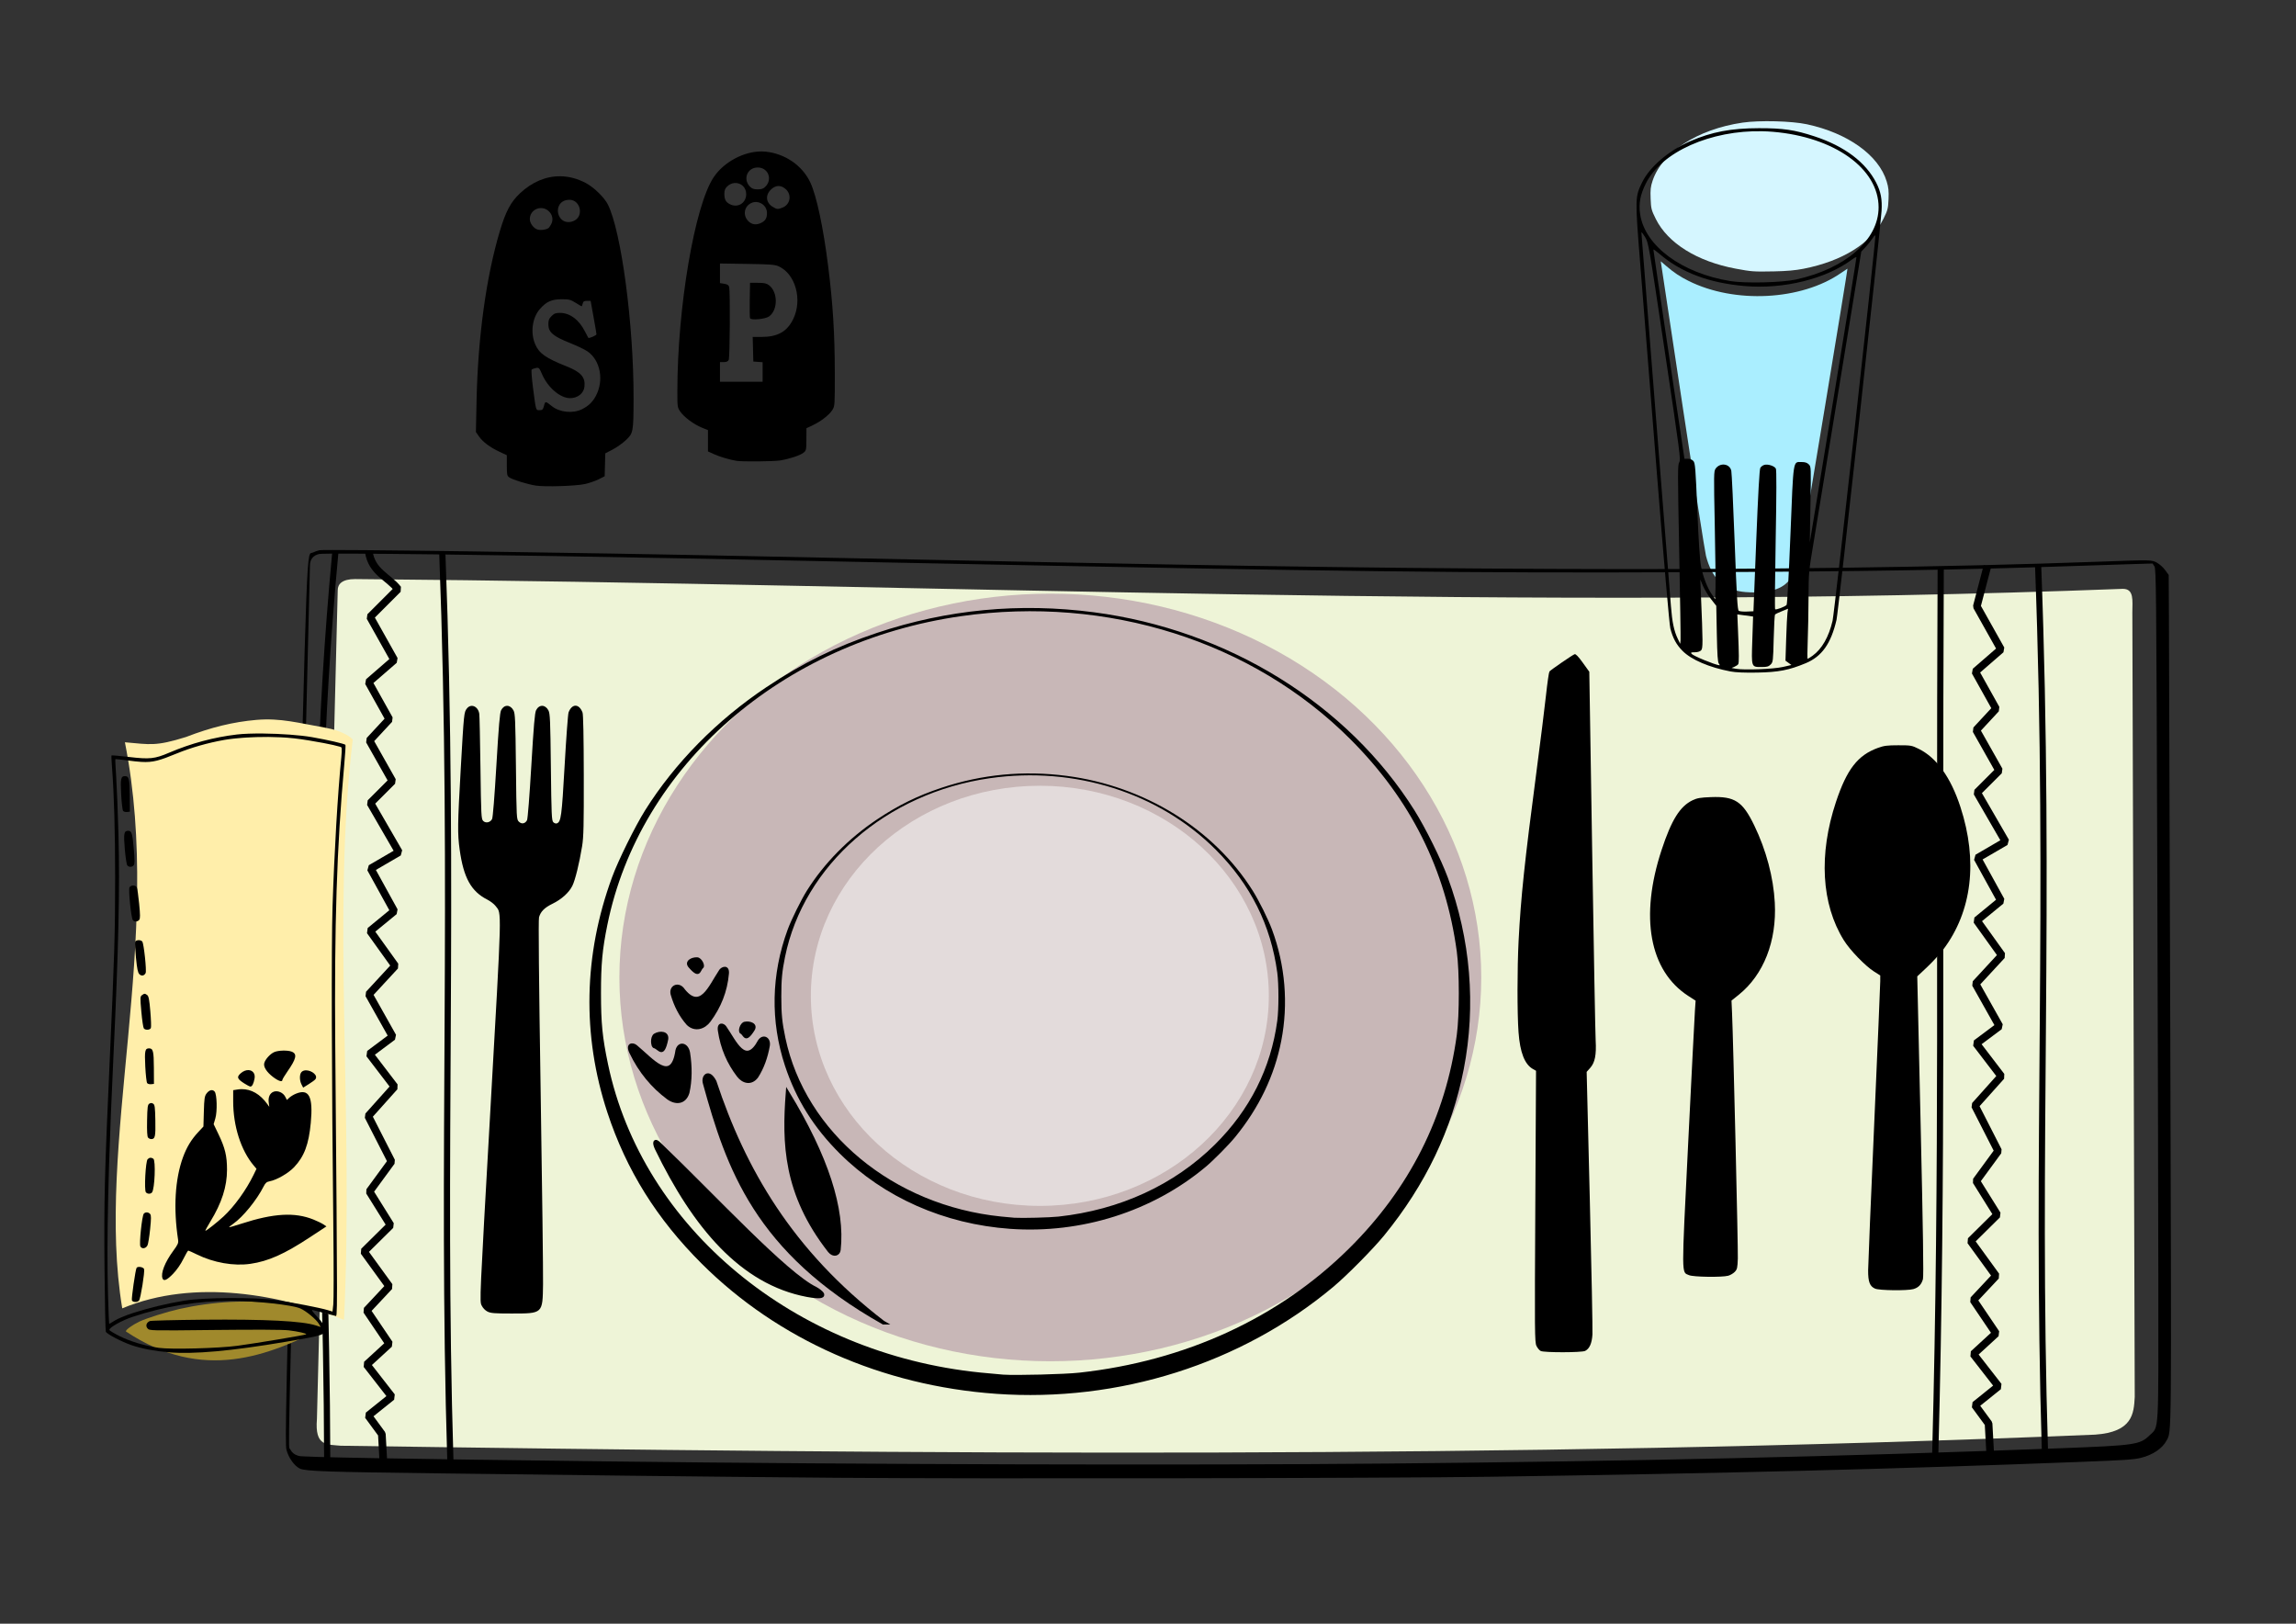 <?xml version='1.0' encoding='utf-8'?>
<svg xmlns="http://www.w3.org/2000/svg" width="297mm" height="210mm" viewBox="0 0 1052.362 744.094" id="svg4438" version="1.1"><rect x="0" y="0" width="1052.362" height="744.094" fill="#333333" stroke="none"/> <defs id="defs4440"/>  <g id="layer1" transform="translate(0,-308.268)"> <g transform="matrix(1.67,0,0,1.67,1216.163,-674.684)" id="g5852"> <path id="path5761" d="m -630.785,747.501 c -3.534,0 -4.765,1.353 -4.764,3.055 l -5.709,227.44 c -0.637,7.588 2.775,6.94 6.516,7.325 160.059,2.339 320.258,3.643 481.537,-3.044 10.26,-0.723 10.62,-5.746 10.861,-10.359 l -0.658,-215.263 c 0.016,-3.287 0.524,-6.493 -2.633,-6.474 -163.801,6.28 -323.551,-1.381 -485.15,-2.681 z" style="fill:#eef4d7;fill-rule:evenodd;stroke:none;stroke-width:1px;stroke-linecap:butt;stroke-linejoin:miter;stroke-opacity:1"/> <path style="fill:#d5f6ff" d="m -233.203,662.334 c 10.71,-2.108 18.59,-7.042 21.894,-13.709 1.163,-2.347 1.279,-2.793 1.391,-5.364 0.098,-2.247 -0.003,-3.218 -0.509,-4.884 -2.184,-7.191 -10.649,-13.257 -21.878,-15.679 -4.186,-0.903 -13.074,-1.132 -17.677,-0.455 -12.382,1.82 -22.075,8.089 -24.698,15.973 -0.54,1.622 -0.632,2.467 -0.534,4.898 0.11,2.748 0.202,3.108 1.415,5.556 3.297,6.654 11.362,11.672 21.934,13.646 4.382,0.819 4.916,0.857 10.5,0.748 3.478,-0.068 5.905,-0.284 8.162,-0.729 z" id="path5576"/> <path style="fill:#aaeeff" d="m -242.597,750.79 c 5.094,-1.075 7.079,-3.728 8.698,-11.624 0.622,-3.032 12.831,-76.84 12.711,-76.84 -0.038,0 -0.848,0.539 -1.799,1.198 -10.865,7.526 -29.19,8.47 -41.815,2.153 -2.391,-1.196 -3.933,-2.221 -6.016,-3.996 l -1.623,-1.383 0.172,1.083 c 0.095,0.595 2.768,18.31 5.94,39.366 3.172,21.056 6.012,39.231 6.309,40.388 1.445,5.617 4.24,8.644 8.919,9.658 2.248,0.487 6.191,0.486 8.504,-0.002 z" id="path5574"/> <ellipse style="color:#000000;clip-rule:nonzero;display:inline;overflow:visible;visibility:visible;opacity:1;isolation:auto;mix-blend-mode:normal;color-interpolation:sRGB;color-interpolation-filters:linearRGB;solid-color:#000000;solid-opacity:1;fill:#c8b7b7;fill-opacity:1;fill-rule:evenodd;stroke:none;stroke-width:0.982px;stroke-linecap:butt;stroke-linejoin:miter;stroke-miterlimit:4;stroke-dasharray:none;stroke-dashoffset:0;stroke-opacity:1;color-rendering:auto;image-rendering:auto;shape-rendering:auto;text-rendering:auto;enable-background:accumulate" id="ellipse5389" cx="-439.971" cy="856.823" rx="118.274" ry="105.32"/> <ellipse ry="57.645" rx="62.846" cy="861.86" cx="-442.849" id="ellipse5391" style="color:#000000;clip-rule:nonzero;display:inline;overflow:visible;visibility:visible;opacity:1;isolation:auto;mix-blend-mode:normal;color-interpolation:sRGB;color-interpolation-filters:linearRGB;solid-color:#000000;solid-opacity:1;fill:#e3dbdb;fill-opacity:1;fill-rule:evenodd;stroke:none;stroke-width:0.522px;stroke-linecap:butt;stroke-linejoin:miter;stroke-miterlimit:4;stroke-dasharray:none;stroke-dashoffset:0;stroke-opacity:1;color-rendering:auto;image-rendering:auto;shape-rendering:auto;text-rendering:auto;enable-background:accumulate"/> <path id="path4910" d="m -305.375,959.323 c -0.363,-0.175 -0.891,-0.807 -1.174,-1.403 -0.481,-1.014 -0.502,-3.512 -0.314,-38.286 l 0.2,-37.201 -0.855,-0.485 c -2.272,-1.287 -3.544,-4.545 -3.952,-10.121 -0.375,-5.122 -0.365,-17.549 0.019,-25.003 0.622,-12.061 1.63,-21.601 4.94,-46.742 1.054,-8.002 2.216,-17.317 2.582,-20.7 0.366,-3.382 0.791,-6.314 0.944,-6.516 0.318,-0.418 6.258,-4.503 6.916,-4.755 0.294,-0.113 1.018,0.644 2.23,2.327 l 1.795,2.494 0.786,49.05 c 0.432,26.977 0.864,50.436 0.959,52.129 0.224,3.968 -0.192,6.058 -1.496,7.525 l -0.974,1.095 0.862,34.95 c 0.474,19.223 0.8,35.933 0.724,37.134 -0.152,2.413 -0.807,3.883 -1.999,4.486 -0.932,0.472 -11.223,0.489 -12.193,0.021 z" style="fill:#000000"/> <path id="path4908" d="m -213.597,942.217 c -1.477,-0.642 -1.939,-1.861 -1.919,-5.062 0.01,-1.512 0.761,-19.624 1.671,-40.249 0.909,-20.625 1.653,-38.205 1.654,-39.066 l 6e-4,-1.566 -1.725,-1.096 c -2.425,-1.541 -6.584,-5.849 -8.278,-8.575 -6.164,-9.917 -6.937,-23.564 -2.149,-37.953 2.986,-8.974 5.981,-12.829 11.522,-14.829 1.672,-0.604 2.542,-0.715 5.587,-0.715 3.459,0 3.687,0.04 5.578,0.971 4.944,2.434 8.812,7.82 11.475,15.979 4.829,14.794 3.17,28.62 -4.684,39.05 -0.953,1.265 -2.956,3.452 -4.451,4.859 l -2.719,2.559 0.934,40.967 c 0.658,28.87 0.843,41.303 0.628,42.103 -0.398,1.478 -1.242,2.356 -2.639,2.744 -1.702,0.473 -9.318,0.384 -10.483,-0.123 z" style="fill:#000000"/> <path id="path4906" d="m -264.664,938.516 c -2.115,-0.919 -2.1,1.224 -0.241,-36.267 0.918,-18.497 1.752,-34.852 1.854,-36.344 l 0.185,-2.713 -2.017,-1.305 c -10.662,-6.895 -13.365,-21.701 -7.314,-40.069 2.72,-8.257 5.048,-11.983 8.519,-13.636 1.236,-0.588 2.117,-0.738 4.999,-0.85 6.557,-0.255 8.705,1.148 11.91,7.774 3.278,6.776 5.261,14.231 5.635,21.179 0.568,10.573 -3.056,19.809 -9.937,25.323 l -1.947,1.56 0.155,3.475 c 0.333,7.455 1.676,64.538 1.583,67.277 -0.088,2.585 -0.178,2.986 -0.826,3.675 -0.4,0.426 -1.21,0.908 -1.8,1.072 -1.694,0.471 -9.583,0.36 -10.759,-0.151 z" style="fill:#000000"/> <path id="path4904" d="m -574.449,636.962 c -3.907,-0.046 -7.757,1.544 -11.102,4.699 -2.513,2.371 -3.874,4.924 -5.486,10.295 -3.75,12.492 -6.045,29.172 -6.408,46.568 l -0.18,8.619 0.842,1.215 c 1.041,1.502 3.053,3.005 5.66,4.225 l 1.986,0.93 0,2.805 c 10e-6,2.567 0.058,2.844 0.676,3.281 0.885,0.626 5,1.898 7.275,2.248 2.564,0.394 10.985,0.126 13.5,-0.43 1.155,-0.256 2.842,-0.839 3.75,-1.297 l 1.65,-0.832 0.084,-3.143 0.084,-3.143 1.988,-1.031 c 1.094,-0.567 2.727,-1.717 3.629,-2.557 2.067,-1.924 2.123,-2.227 2.146,-11.496 0.052,-20.199 -3.368,-45.932 -7.076,-53.25 -0.967,-1.909 -3.804,-4.663 -6.02,-5.844 -2.289,-1.22 -4.656,-1.836 -7,-1.863 z m 2.496,6.457 c 2.965,0 4.01,4.346 1.373,5.709 -1.093,0.566 -2.36,0.543 -3.221,-0.061 -1.07,-0.75 -1.57,-2.209 -1.207,-3.523 0.372,-1.348 1.488,-2.125 3.055,-2.125 z m -7.877,2.269 c 0.707,-0.017 1.436,0.21 2.061,0.736 1.145,0.963 1.466,2.413 0.812,3.676 -0.261,0.505 -0.616,1.003 -0.787,1.109 -0.745,0.461 -2.014,0.628 -2.928,0.385 -1.083,-0.288 -2.16,-1.723 -2.162,-2.879 -0.003,-1.778 1.447,-2.99 3.004,-3.027 z m 5.721,25.025 c 2.053,-0.006 2.431,0.088 3.846,0.967 0.863,0.536 1.612,0.975 1.666,0.975 0.054,0 0.182,-0.338 0.285,-0.75 0.153,-0.611 0.372,-0.75 1.182,-0.75 l 0.992,0 0.803,4.436 c 0.441,2.439 0.801,4.573 0.801,4.74 0,0.293 -2.049,1.187 -2.236,0.977 -0.05,-0.056 -0.451,-0.815 -0.889,-1.688 -1.65,-3.285 -4.158,-5.164 -6.893,-5.164 -1.179,0 -1.583,0.153 -2.307,0.877 -0.72,0.72 -0.877,1.129 -0.877,2.285 0,2.127 1.298,3.251 5.824,5.053 1.965,0.782 4.171,1.835 4.902,2.338 3.57,2.457 4.601,8.011 2.277,12.279 -0.902,1.658 -1.968,2.682 -3.721,3.576 -2.488,1.27 -6.148,0.914 -8.314,-0.809 -1.797,-1.429 -1.811,-1.429 -2.166,-0.109 -0.287,1.064 -0.432,1.209 -1.209,1.209 -1.054,0 -0.971,0.277 -1.807,-6.115 -0.343,-2.622 -0.51,-4.881 -0.371,-5.019 0.139,-0.139 0.655,-0.334 1.145,-0.432 0.855,-0.17 0.923,-0.1 1.719,1.73 1.58,3.632 4.971,6.523 7.656,6.533 2.114,0.006 3.766,-1.303 3.969,-3.147 0.284,-2.585 -0.957,-4.006 -4.84,-5.549 -5.787,-2.299 -7.578,-3.555 -8.674,-6.074 -1.371,-3.153 -0.82,-7.3 1.287,-9.693 1.787,-2.031 3.206,-2.666 5.949,-2.676 z" style="fill:#000000"/> <path id="path4886" d="m -519.047,630.151 c -4.893,-0.093 -10.492,2.836 -13.328,7.084 -5.21,7.802 -9.951,35.726 -9.959,58.654 -0.002,4.403 0.012,4.506 0.822,5.68 1.041,1.508 3.71,3.486 5.895,4.373 l 1.682,0.684 0,2.924 0,2.924 1.744,0.783 c 1.593,0.715 4.154,1.472 6.055,1.791 l 0.002,0 c 1.574,0.264 10.137,0.19 12,-0.103 2.54,-0.401 5.469,-1.37 6.434,-2.129 0.73,-0.574 0.767,-0.748 0.781,-3.656 l 0.014,-3.053 1.783,-0.846 c 2.25,-1.066 4.518,-2.846 5.361,-4.211 0.631,-1.021 0.651,-1.338 0.643,-9.85 -0.01,-10.969 -0.519,-19.183 -1.836,-29.645 -1.336,-10.617 -3.174,-19.229 -4.883,-22.879 -2.172,-4.642 -6.888,-7.904 -12.24,-8.467 -0.319,-0.034 -0.643,-0.052 -0.969,-0.059 z m -1.238,4.404 c 2.864,0 4.15,3.227 2.102,5.275 -0.555,0.555 -1.046,0.725 -2.102,0.725 -1.056,0 -1.546,-0.169 -2.102,-0.725 -2.049,-2.049 -0.763,-5.275 2.102,-5.275 z m -6.299,4.256 c 1.62,-0.095 3.151,1.116 3.141,3.062 -0.013,2.498 -2.372,3.902 -4.561,2.715 -1.062,-0.576 -1.432,-1.308 -1.432,-2.826 0,-0.904 0.194,-1.428 0.725,-1.959 0.637,-0.636 1.39,-0.949 2.127,-0.992 z m 11.873,0.828 c 0.682,-0.042 1.369,0.22 2.041,0.785 1.781,1.499 1.394,4.219 -0.727,5.105 -1.331,0.556 -1.6,0.538 -2.771,-0.176 -1.841,-1.122 -2.077,-3.147 -0.547,-4.678 0.648,-0.647 1.322,-0.995 2.004,-1.037 z m -5.844,4.398 c 1.501,0.118 2.818,1.358 2.818,3.01 0,1.361 -0.414,2.096 -1.494,2.654 -1.393,0.72 -2.629,0.576 -3.629,-0.424 -1.559,-1.559 -1.167,-4.031 0.785,-4.957 0.499,-0.237 1.019,-0.322 1.52,-0.283 z m -10.082,16.863 7.426,0.113 c 6.283,0.094 7.61,0.192 8.625,0.641 4.666,2.062 6.647,9.188 4.037,14.514 -1.692,3.453 -4.261,4.887 -8.752,4.887 l -2.355,0 0.086,3.375 0.084,3.375 1.275,0.092 1.275,0.092 0,2.684 0,2.684 -5.85,0 -5.852,0 0,-2.701 0,-2.699 1.041,0 c 0.721,0 1.134,-0.178 1.35,-0.58 0.334,-0.624 0.444,-18.841 0.121,-20.047 -0.136,-0.506 -0.475,-0.724 -1.346,-0.863 l -1.166,-0.186 0,-2.689 0,-2.689 z m 8.25,5.305 -0.082,4.637 c -0.046,2.551 -0.009,4.832 0.082,5.068 0.243,0.633 4.212,0.263 5.238,-0.488 2.477,-1.814 2.429,-6.751 -0.084,-8.596 -0.67,-0.492 -1.294,-0.621 -3,-0.621 l -2.154,0 z" style="fill:#000000"/> <path id="path4842" d="m -594.433,948.516 c -0.65,-0.325 -1.267,-0.97 -1.621,-1.694 -0.57,-1.167 -0.566,-1.267 2.39,-53.465 3.227,-56.992 3.147,-53.907 1.445,-56.139 -0.413,-0.542 -1.436,-1.332 -2.272,-1.756 -4.447,-2.253 -6.513,-5.983 -7.589,-13.695 -0.612,-4.388 -0.578,-6.923 0.296,-22.275 0.871,-15.295 0.888,-15.46 1.689,-16.479 1.131,-1.438 3.083,-0.601 3.396,1.456 0.077,0.507 0.223,7.2 0.324,14.872 0.171,13.006 0.221,13.988 0.736,14.514 0.695,0.709 1.939,0.461 2.447,-0.488 0.221,-0.413 0.674,-6.044 1.192,-14.829 0.644,-10.917 0.941,-14.368 1.299,-15.059 0.836,-1.617 2.504,-1.588 3.39,0.057 0.458,0.85 0.531,2.525 0.672,15.421 0.156,14.263 0.167,14.476 0.798,15.106 0.75,0.75 1.727,0.58 2.246,-0.391 0.194,-0.362 0.692,-6.671 1.181,-14.959 0.654,-11.083 0.951,-14.536 1.311,-15.232 0.838,-1.62 2.51,-1.593 3.385,0.054 0.448,0.844 0.525,2.639 0.672,15.569 0.149,13.123 0.217,14.666 0.667,15.116 0.276,0.276 0.715,0.419 0.975,0.32 1.153,-0.442 1.339,-1.835 2.135,-15.908 0.428,-7.566 0.913,-14.114 1.079,-14.55 0.937,-2.464 2.888,-2.447 3.831,0.032 0.203,0.533 0.324,6.631 0.344,17.25 0.025,13.8 -0.047,16.904 -0.455,19.425 -0.758,4.684 -1.919,9.389 -2.697,10.923 -0.94,1.855 -2.966,3.678 -5.415,4.872 -2.214,1.08 -3.28,2.148 -3.716,3.724 -0.192,0.694 -0.04,16.96 0.448,47.916 0.406,25.776 0.7,49.517 0.654,52.759 -0.117,8.149 -0.017,8.056 -8.7,8.055 -4.621,-3e-4 -5.65,-0.083 -6.535,-0.525 z" style="fill:#000000"/> <path id="path5230" d="m -636.213,740.214 c -8.945,95.399 -2.402,167.566 -2.219,249.273" style="fill:none;fill-rule:evenodd;stroke:#000000;stroke-width:1.7;stroke-linecap:butt;stroke-linejoin:miter;stroke-miterlimit:4;stroke-dasharray:none;stroke-opacity:1"/> <path style="fill:none;fill-rule:evenodd;stroke:#000000;stroke-width:1.7;stroke-linecap:butt;stroke-linejoin:miter;stroke-miterlimit:4;stroke-dasharray:none;stroke-opacity:1" d="m -606.851,740.214 c 3.558,93.741 -0.338,166.723 2.219,249.273" id="path5232"/> <path id="path5234" d="m -623.015,989.855 -0.424,-7.718 -3.732,-5.089 6.446,-5.174 -6.87,-8.82 6.191,-5.683 -6.191,-9.16 6.191,-6.615 -6.955,-9.584 7.294,-7.209 -5.767,-9.245 6.022,-8.227 -6.361,-12.467 7.209,-8.057 -6.87,-8.99 6.361,-4.75 -6.531,-11.619 7.209,-7.803 -6.87,-9.584 6.615,-5.428 -6.446,-11.704 7.718,-4.495 -7.803,-13.485 6.022,-6.022 -6.276,-11.111 5.428,-5.852 -5.682,-10.178 7.039,-6.106 -6.615,-11.789 7.633,-7.633 c -2.657,-3.393 -7.149,-4.679 -7.972,-10.178" style="fill:none;fill-rule:evenodd;stroke:#000000;stroke-width:2.1;stroke-linecap:butt;stroke-linejoin:bevel;stroke-miterlimit:4;stroke-dasharray:none;stroke-opacity:1"/> <path style="fill:none;fill-rule:evenodd;stroke:#000000;stroke-width:1.7;stroke-linecap:butt;stroke-linejoin:miter;stroke-miterlimit:4;stroke-dasharray:none;stroke-opacity:1" d="m -195.596,744.293 c -0.504,101.964 0.627,163.365 -1.499,243.276" id="path5236"/> <path id="path5238" d="m -168.873,743.513 c 3.558,93.741 -0.677,160.701 1.88,243.252" style="fill:none;fill-rule:evenodd;stroke:#000000;stroke-width:1.7;stroke-linecap:butt;stroke-linejoin:miter;stroke-miterlimit:4;stroke-dasharray:none;stroke-opacity:1"/> <path style="fill:none;fill-rule:evenodd;stroke:#000000;stroke-width:2.1;stroke-linecap:butt;stroke-linejoin:bevel;stroke-miterlimit:4;stroke-dasharray:none;stroke-opacity:1" d="m -182.038,986.976 -0.424,-7.718 -3.732,-5.089 6.446,-5.174 -6.87,-8.821 6.191,-5.683 -6.191,-9.16 6.191,-6.615 -6.955,-9.584 7.294,-7.209 -5.767,-9.245 6.022,-8.227 -6.361,-12.468 7.209,-8.057 -6.87,-8.99 6.361,-4.75 -6.531,-11.619 7.209,-7.803 -6.87,-9.584 6.615,-5.428 -6.446,-11.704 7.718,-4.495 -7.803,-13.485 6.022,-6.022 -6.276,-11.111 5.428,-5.852 -5.682,-10.178 7.039,-6.107 -6.615,-11.789 2.895,-11.052" id="path5240"/> <path id="path5498" d="m -454.887,971.071 c -31.212,-2.219 -59.83,-14.863 -80.722,-35.667 -12.371,-12.318 -20.718,-25.69 -25.94,-41.552 -6.97,-21.174 -6.533,-43.206 1.28,-64.5 1.693,-4.615 6.344,-14.035 9.085,-18.401 8.147,-12.978 19.779,-24.783 33.297,-33.794 10.035,-6.69 19.089,-11.135 30.3,-14.877 19.332,-6.453 39.178,-8.345 59.55,-5.676 36.788,4.818 69.662,25.145 88.064,54.45 2.953,4.703 7.247,13.363 9.083,18.318 6.267,16.917 7.784,35.134 4.382,52.632 -3.208,16.502 -10.492,31.714 -21.833,45.6 -3.07,3.759 -10.233,10.999 -13.995,14.144 -25.196,21.07 -58.817,31.723 -92.55,29.325 z m 22.823,-5.794 c 29.142,-3.194 54.811,-15.005 74.096,-34.092 16.578,-16.409 26.522,-36.132 29.562,-58.633 0.733,-5.43 0.733,-17.375 -6e-4,-22.8 -3.047,-22.529 -12.634,-41.691 -29.124,-58.215 -26.897,-26.953 -66.791,-39.586 -106.932,-33.859 -49.121,7.008 -88.224,41.121 -97.081,84.695 -1.388,6.827 -1.754,10.75 -1.751,18.779 0,8.245 0.388,12.14 1.928,19.461 9.446,44.915 51.132,79.437 102.19,84.627 2.442,0.248 5.25,0.506 6.24,0.572 3.601,0.241 16.902,-0.1 20.873,-0.535 z" style="fill:#000000"/> <path style="fill:#000000" d="m -450.984,925.805 c -18.088,-1.286 -34.673,-8.614 -46.78,-20.67 -7.169,-7.139 -12.007,-14.888 -15.033,-24.081 -4.039,-12.271 -3.786,-25.039 0.742,-37.379 0.981,-2.675 3.677,-8.134 5.265,-10.664 4.722,-7.521 11.462,-14.362 19.296,-19.585 5.816,-3.877 11.063,-6.453 17.56,-8.622 11.203,-3.74 22.705,-4.836 34.511,-3.29 21.319,2.792 40.371,14.572 51.035,31.555 1.711,2.725 4.2,7.744 5.264,10.616 3.632,9.804 4.511,20.361 2.54,30.502 -1.859,9.563 -6.08,18.379 -12.653,26.426 -1.779,2.178 -5.931,6.374 -8.11,8.197 -14.601,12.21 -34.086,18.384 -53.635,16.994 z m 13.227,-3.358 c 16.889,-1.851 31.764,-8.696 42.94,-19.757 9.607,-9.509 15.37,-20.939 17.132,-33.979 0.425,-3.147 0.425,-10.069 -3.4e-4,-13.213 -1.766,-13.056 -7.321,-24.161 -16.878,-33.737 -15.587,-15.62 -38.707,-22.941 -61.969,-19.622 -28.467,4.061 -51.128,23.831 -56.26,49.083 -0.804,3.956 -1.016,6.23 -1.015,10.883 0,4.778 0.225,7.036 1.117,11.278 5.474,26.029 29.632,46.035 59.221,49.043 1.415,0.144 3.042,0.293 3.616,0.331 2.087,0.14 9.795,-0.058 12.096,-0.31 z" id="path5502"/> <path id="path5542" d="m -498.125,994.119 c -17.325,-0.138 -43.11,-0.394 -57.3,-0.569 -14.19,-0.175 -37.545,-0.463 -51.9,-0.639 -31.249,-0.383 -37.065,-0.583 -38.634,-1.328 -1.481,-0.703 -3.094,-2.96 -3.655,-5.117 -0.418,-1.604 -0.209,-11.695 2.543,-122.913 3.261,-131.776 2.902,-122.408 4.726,-123.34 0.451,-0.23 1.254,-0.512 1.785,-0.627 1.488,-0.321 70.446,0.63 118.885,1.639 128.533,2.676 162.054,3.209 219.6,3.487 54.47,0.263 108.109,-0.448 150.3,-1.994 14.094,-0.516 14.085,-0.517 15.574,0.321 0.717,0.403 1.725,1.32 2.24,2.037 l 0.936,1.304 0.066,11.596 c 0.036,6.378 0.205,58.711 0.375,116.296 0.33,111.604 0.374,106.914 -1.02,109.61 -1.122,2.17 -3.814,3.987 -7.071,4.773 -1.974,0.477 -4.292,0.629 -17.1,1.121 -51.471,1.978 -96.586,3.113 -161.25,4.058 -28.071,0.41 -140.755,0.589 -179.1,0.284 z m 149.55,-3.896 c 69.091,-0.642 125.443,-1.918 185.7,-4.207 20.752,-0.788 21.931,-0.959 24.61,-3.557 2.609,-2.53 2.436,0.561 2.397,-42.938 -0.019,-21.038 -0.155,-73.461 -0.301,-116.497 -0.247,-72.684 -0.302,-78.302 -0.773,-79.021 l -0.507,-0.774 -6.788,0.205 c -3.733,0.113 -10.433,0.331 -14.888,0.484 -31.247,1.077 -57.876,1.508 -105.3,1.701 -61.798,0.252 -94.31,-0.138 -216.45,-2.6 -24.337,-0.49 -51.203,-1.028 -59.7,-1.194 -50.176,-0.98 -98.475,-1.56 -100.07,-1.202 -1.669,0.375 -2.53,1.478 -2.53,3.239 0,0.775 -1.28,53.249 -2.845,116.608 -3.285,133.019 -3.115,124.893 -2.629,125.751 0.601,1.061 1.227,1.556 2.408,1.906 1.14,0.338 26.737,0.789 85.115,1.501 69.389,0.846 158.46,1.095 212.55,0.592 z" style="fill:#000000"/> <path id="path4856" d="m -245.495,623.77 c -7.661,0.011 -12.942,1.013 -18.869,3.58 -5.819,2.521 -11.093,7.024 -13.156,11.234 -1.98,4.04 -1.988,4.355 -0.576,22.051 0.684,8.58 2.731,34.301 4.547,57.156 1.987,25.01 3.478,42.235 3.746,43.264 0.704,2.701 1.662,4.456 3.371,6.174 2.397,2.409 7.298,4.508 13.119,5.619 1.42,0.271 3.849,0.373 7.367,0.312 5.812,-0.102 8.707,-0.662 13.301,-2.574 4.427,-1.843 6.936,-5.375 8.451,-11.899 0.48,-2.067 12.056,-107.11 12.361,-112.168 0.195,-3.229 -0.186,-5.268 -1.441,-7.738 -2.88,-5.667 -8.74,-10.078 -16.969,-12.771 -5.472,-1.791 -8.591,-2.25 -15.252,-2.24 z m 1.008,0.84 c 0.945,0.022 1.894,0.073 2.842,0.152 16.843,1.411 29,10.098 29,20.723 0,8.944 -9.089,16.867 -22.74,19.824 -3.865,0.837 -13.863,1.072 -17.91,0.42 -13.386,-2.158 -23.505,-9.654 -24.799,-18.369 -0.427,-2.879 0.011,-5.263 1.535,-8.354 4.318,-8.755 17.894,-14.731 32.072,-14.396 z m -33.238,27.746 c 0.092,-0.048 0.49,0.461 0.963,1.246 0.981,1.629 0.991,1.69 5.432,31.371 4.178,27.93 4.418,29.781 3.969,30.467 -0.437,0.668 -0.437,2.746 -0.012,24.352 0.256,12.991 0.422,24.037 0.371,24.547 l -0.094,0.928 -0.66,-1.371 c -1.036,-2.148 -1.54,-4.53 -1.881,-8.91 -0.173,-2.228 -2.068,-26.117 -4.211,-53.09 -2.143,-26.972 -3.896,-49.239 -3.896,-49.482 0,-0.03 0.006,-0.05 0.019,-0.057 z m 64.092,0.836 c 0.064,-0.002 0.088,0.092 0.088,0.271 0,2.366 -11.227,103.337 -11.727,105.469 -1.046,4.458 -2.923,7.744 -5.482,9.598 -0.649,0.47 -1.262,0.855 -1.361,0.856 -0.099,3e-4 -0.091,-2.193 0.016,-4.875 0.107,-2.682 0.208,-8.043 0.225,-11.916 0.03,-6.873 0.063,-7.232 1.367,-15 0.735,-4.377 3.984,-24.159 7.221,-43.959 l 5.887,-36 1.139,-1.199 c 0.626,-0.66 1.493,-1.738 1.928,-2.394 0.382,-0.578 0.595,-0.847 0.701,-0.85 z m -60.783,3.879 c 0.166,0.026 0.867,0.538 1.697,1.248 5.911,5.056 13.546,7.927 23.324,8.77 10.754,0.926 22.332,-1.952 29.547,-7.342 0.576,-0.43 1.078,-0.676 1.117,-0.547 0.039,0.129 -2.824,17.786 -6.363,39.236 l -6.436,39 0.182,-10.387 c 0.179,-10.312 0.175,-10.392 -0.459,-11.025 -0.455,-0.455 -1.012,-0.639 -1.941,-0.639 -2.437,0 -2.247,-1.227 -3.096,19.998 -0.431,10.778 -0.881,19.006 -1.051,19.211 -0.398,0.481 -2.913,1.427 -3.154,1.185 -0.105,-0.105 -0.034,-8.705 0.158,-19.111 0.232,-12.581 0.247,-19.105 0.049,-19.477 -0.384,-0.717 -2.116,-1.29 -3.131,-1.035 -0.433,0.109 -0.945,0.486 -1.139,0.838 -0.233,0.425 -0.609,7.14 -1.117,19.99 l -0.766,19.35 -1.801,0.078 c -0.99,0.043 -1.992,-0.047 -2.227,-0.199 -0.349,-0.227 -0.556,-3.674 -1.127,-18.828 -0.385,-10.203 -0.799,-19.022 -0.922,-19.598 -0.42,-1.97 -3.053,-2.336 -4.301,-0.6 -0.508,0.708 -0.521,1.524 -0.242,15.297 0.162,8.002 0.255,15.901 0.207,17.551 l -0.088,3 -0.93,-1.35 c -1.244,-1.805 -2.371,-4.724 -2.953,-7.65 -0.317,-1.593 -0.658,-6.761 -1.016,-15.365 -0.487,-11.723 -0.592,-13.022 -1.092,-13.574 -0.334,-0.369 -0.929,-0.611 -1.5,-0.611 l -0.945,0 -4.268,-28.574 c -2.346,-15.716 -4.266,-28.685 -4.256,-28.82 6.4e-4,-0.017 0.013,-0.023 0.037,-0.019 z m 12.834,90.564 0.752,1.764 c 0.413,0.971 1.4,2.592 2.193,3.602 l 1.441,1.834 0.15,7.68 c 0.115,5.894 0.246,7.796 0.562,8.176 0.226,0.272 0.294,0.481 0.15,0.465 -1.297,-0.147 -7.141,-2.551 -7.629,-3.139 -0.3,-0.362 -0.163,-0.432 0.859,-0.432 0.749,0 1.413,-0.196 1.73,-0.514 0.54,-0.54 0.536,-1.896 -0.045,-15.535 l -0.166,-3.9 z m 24.082,7.998 -0.158,1.101 c -0.087,0.605 -0.245,3.813 -0.352,7.129 l -0.193,6.029 0.814,0.592 0.812,0.594 -2.359,0.543 c -2.537,0.586 -10.649,0.898 -12.859,0.494 l -1.199,-0.221 0.795,-0.336 c 0.438,-0.185 0.896,-0.497 1.018,-0.693 0.247,-0.4 0.237,-2.541 -0.045,-9.152 l -0.193,-4.521 2.164,0.291 2.164,0.293 -0.215,6.486 c -0.25,7.564 -0.318,7.373 2.6,7.373 1.416,0 1.875,-0.13 2.43,-0.684 0.657,-0.657 0.688,-0.926 0.84,-7.107 0.087,-3.534 0.253,-6.519 0.369,-6.635 0.116,-0.116 0.965,-0.517 1.889,-0.892 l 1.68,-0.684 z" style="fill:#000000"/> <path style="fill:#a0892c" d="m -639.352,952.902 c -0.338,-1.124 -1.738,-2.347 -3.131,-3.52 -1.593,-1.341 -3.29,-2.242 -7.356,-2.843 -9.935,-1.47 -20.022,-0.794 -29.203,1.268 -3.495,0.785 -9.046,2.538 -10.977,3.466 -1.92,0.923 -3.685,2.203 -3.685,2.672 21.229,14.2 39.403,6.509 54.352,-1.043 z" id="path5634"/> <path style="fill:#ffeeaa" d="m -633.823,950.785 c 2.703,-56.639 -3.36,-111.119 2.393,-159.207 -0.158,-0.412 -2.499,-2.425 -7.677,-3.319 -7.036,-1.216 -12.094,-2.695 -18.766,-2.116 -6.355,0.551 -12.43,2.032 -19.313,4.692 -8.335,2.599 -9.784,2.06 -16.774,1.45 10.73,54.174 -8.204,110.437 -0.73,155.339 20.007,-8.333 43.822,-3.683 60.867,3.162 z" id="path5636"/> <g transform="translate(-345.931,-1287.182)" id="g5126"> <path style="fill:#000000" d="m -310.035,2077.064 c -2.828,-0.03 -5.434,0.053 -7.256,0.268 -6.34,0.748 -12.566,2.421 -18.631,5.01 -3.942,1.683 -5.303,1.825 -11.031,1.152 -2.555,-0.3 -4.694,-0.487 -4.752,-0.416 -0.058,0.071 -5e-4,1.479 0.127,3.129 0.575,7.45 0.869,17.751 0.869,30.4 -3.6e-4,15.123 -0.193,21.597 -1.498,50.301 -1.401,30.802 -1.591,38.425 -1.422,56.85 0.086,9.322 0.248,17.176 0.361,17.453 0.263,0.643 4.345,2.775 7.127,3.721 2.68,0.911 6.44,1.628 10.133,1.932 6.94,0.571 17.051,-0.335 32.1,-2.879 10.855,-1.835 11.04,-1.903 10.674,-3.853 -0.141,-0.753 -0.771,-1.689 -2.064,-3.072 -1.153,-1.232 -1.631,-1.92 -1.26,-1.809 0.33,0.098 1.748,0.462 3.15,0.809 1.403,0.346 2.807,0.706 3.121,0.799 0.627,0.187 0.627,3.667 -0.012,-74.299 -0.269,-32.85 0.426,-54.474 2.477,-77.047 0.26,-2.858 0.403,-5.266 0.318,-5.35 -0.305,-0.305 -4.847,-1.346 -9.152,-2.1 -3.335,-0.584 -8.665,-0.948 -13.379,-0.998 z m 1.23,0.935 c 1.167,0.01 2.305,0.044 3.418,0.098 0.39,0.019 0.774,0.038 1.152,0.062 0.229,0.015 0.458,0.028 0.682,0.045 0.708,0.053 1.397,0.113 2.045,0.188 1.128,0.13 2.475,0.325 3.867,0.549 0,0 0.002,0 0.002,0 1.392,0.224 2.829,0.478 4.137,0.729 1.962,0.377 3.633,0.745 4.424,0.994 0.264,0.083 0.43,0.153 0.477,0.205 0.029,0.033 0.051,0.131 0.065,0.281 0.041,0.45 0.009,1.365 -0.09,2.357 -0.5,5.042 -0.987,11.574 -1.406,18.717 -0.21,3.571 -0.402,7.295 -0.572,11.062 -0.17,3.768 -0.318,7.577 -0.436,11.32 -0.171,5.425 -0.234,16.631 -0.195,32.025 2e-5,0.01 -2e-5,0.011 0,0.018 0.039,15.406 0.181,35.004 0.422,57.207 0.107,9.818 0.098,18.746 -0.019,19.84 l -0.215,1.99 -1.385,-0.418 c -1.058,-0.318 -3.474,-0.842 -6.17,-1.363 0,0 -0.002,0 -0.002,0 -2.696,-0.521 -5.673,-1.04 -7.854,-1.348 -0.745,-0.105 -1.612,-0.197 -2.572,-0.273 -0.959,-0.077 -2.009,-0.139 -3.119,-0.188 -2.221,-0.097 -4.68,-0.138 -7.125,-0.125 -1.223,0.01 -2.443,0.027 -3.627,0.061 -1.183,0.034 -2.333,0.08 -3.414,0.141 -2.164,0.121 -4.06,0.296 -5.436,0.521 -4.71,0.773 -9.936,2.054 -13.842,3.316 -1.335,0.432 -2.469,0.857 -3.422,1.264 -0.72,0.307 -1.355,0.604 -1.783,0.875 -0.786,0.499 -1.477,0.908 -1.535,0.908 -0.058,0 -0.209,-3.612 -0.334,-8.025 -0.052,-1.833 -0.089,-3.755 -0.113,-5.773 l 0,0 c -0.097,-8.077 0.03,-17.721 0.395,-29.527 0,0 0,0 0,0 0.273,-8.856 0.68,-18.928 1.227,-30.471 1.39,-29.382 1.762,-45.942 1.363,-60.484 -0.164,-5.959 -0.443,-13.028 -0.621,-15.709 -0.178,-2.681 -0.283,-4.916 -0.232,-4.965 0.05,-0.049 1.51,0.099 3.242,0.328 0.787,0.104 1.491,0.193 2.133,0.264 0,0 0.002,0 0.002,0 0.641,0.071 1.221,0.124 1.76,0.156 0,0 0.002,0 0.002,0 3.233,0.19 4.986,-0.377 9.754,-2.328 3.895,-1.594 8.446,-2.894 12.916,-3.689 0.731,-0.13 1.543,-0.24 2.393,-0.34 0.281,-0.033 0.577,-0.06 0.869,-0.09 0.592,-0.061 1.193,-0.117 1.82,-0.164 0.352,-0.026 0.702,-0.05 1.062,-0.072 0.664,-0.04 1.336,-0.071 2.02,-0.096 0.294,-0.011 0.579,-0.025 0.875,-0.033 0.998,-0.027 2.001,-0.041 2.998,-0.035 z m -10.104,154.762 c 6.851,0 16.778,1.086 19.049,2.08 1.565,0.685 4.356,2.994 5.033,4.164 l 0.533,0.922 -1.283,-0.422 c -3.731,-1.227 -13.814,-1.74 -31.076,-1.58 -7.703,0.071 -14.246,0.237 -14.539,0.367 -0.957,0.425 -1.234,1.338 -0.615,2.031 0.546,0.612 0.653,0.614 18.398,0.416 11.123,-0.124 18.779,-0.09 20.314,0.094 2.575,0.308 5.041,0.869 4.814,1.096 -0.203,0.203 -13.602,2.439 -18.83,3.143 -5.226,0.703 -18.216,1.049 -21.6,0.576 -3.702,-0.517 -7.918,-1.774 -10.775,-3.215 -1.554,-0.783 -2.823,-1.557 -2.82,-1.717 0.011,-0.676 3.439,-2.593 6.396,-3.578 8.671,-2.888 17.876,-4.377 27,-4.377 z" id="path4956"/> <path style="fill:#000000" d="m -348.008,2088.758 c -1.13,0 -1.273,0.683 -1.047,5.018 0.119,2.272 0.358,4.309 0.531,4.523 0.174,0.214 0.664,0.349 1.09,0.299 l 0.775,-0.09 -0.033,-4.42 c -0.035,-4.573 -0.222,-5.33 -1.316,-5.33 z m 0.898,15 c -1.184,0 -1.312,0.68 -0.949,5.002 0.189,2.243 0.496,4.263 0.684,4.488 0.447,0.539 1.299,0.522 1.762,-0.035 0.292,-0.351 0.294,-1.315 0.01,-4.574 -0.366,-4.207 -0.574,-4.881 -1.506,-4.881 z m 1.352,15 c -0.401,0 -0.856,0.237 -1.01,0.525 -0.341,0.641 0.455,8.438 0.918,8.996 0.426,0.513 1.286,0.477 1.742,-0.072 0.299,-0.36 0.297,-1.251 -0.008,-4.426 -0.21,-2.186 -0.502,-4.209 -0.648,-4.498 -0.146,-0.289 -0.593,-0.525 -0.994,-0.525 z m 1.438,15.014 c -0.403,0.016 -0.778,0.168 -0.885,0.447 -0.097,0.254 6e-5,2.236 0.215,4.404 0.3,3.029 0.516,4.069 0.93,4.482 0.59,0.59 1.329,0.457 1.717,-0.309 0.311,-0.614 -0.488,-8.136 -0.92,-8.656 -0.221,-0.266 -0.654,-0.386 -1.057,-0.369 z m 1.707,14.713 c -0.193,0 -0.39,0.127 -0.727,0.373 -0.514,0.376 -0.524,0.639 -0.172,4.574 0.205,2.297 0.51,4.345 0.676,4.551 0.438,0.544 1.714,0.46 1.939,-0.127 0.106,-0.276 0.036,-2.334 -0.156,-4.574 -0.275,-3.212 -0.457,-4.154 -0.859,-4.449 -0.32,-0.235 -0.508,-0.351 -0.701,-0.348 z m 1.205,14.973 c -1.108,0 -1.246,0.666 -1.029,5.002 0.114,2.281 0.347,4.324 0.518,4.539 0.171,0.215 0.659,0.349 1.086,0.299 l 0.775,-0.09 -0.021,-4.402 c -0.022,-4.575 -0.212,-5.348 -1.328,-5.348 z m 36.775,0.615 c -0.901,0.023 -1.806,0.157 -2.375,0.395 -1.124,0.469 -2.516,2.002 -2.781,3.059 -0.255,1.017 0.674,2.463 2.447,3.807 1.463,1.108 2.533,1.443 2.533,0.793 0,-0.183 0.608,-1.202 1.35,-2.264 2.508,-3.588 2.786,-4.9 1.172,-5.514 -0.55,-0.209 -1.445,-0.298 -2.346,-0.275 z m -9.467,5.354 c -0.664,-0.028 -1.436,0.243 -2.148,0.879 -1.15,1.027 -0.98,1.513 0.969,2.766 0.726,0.467 1.485,0.858 1.686,0.869 0.469,0.025 0.878,-0.751 1.145,-2.174 0.265,-1.414 -0.543,-2.293 -1.65,-2.34 z m 15.877,0.062 c -0.506,-0.019 -0.982,0.108 -1.314,0.441 -0.597,0.597 -0.606,2.296 -0.019,3.43 l 0.451,0.873 1.5,-0.934 c 0.825,-0.513 1.644,-1.108 1.822,-1.322 0.882,-1.063 -0.921,-2.432 -2.439,-2.488 z m -17.789,5.164 c -0.384,0 -0.772,0.039 -1.166,0.102 l -1.131,0.18 0,3.074 c 0,6.777 2.129,13.43 5.627,17.588 l 0.771,0.916 -0.824,1.697 c -1.994,4.108 -5.297,8.68 -8.229,11.387 -1.779,1.643 -4.851,4.057 -4.984,3.918 -0.056,-0.059 0.558,-1.186 1.363,-2.506 3.149,-5.161 4.582,-9.62 4.582,-14.25 0,-3.792 -0.529,-5.982 -2.357,-9.773 l -1.312,-2.725 0.467,-1.592 c 0.565,-1.927 0.442,-6.582 -0.193,-7.348 -0.567,-0.683 -1.484,-0.467 -2.221,0.523 -0.542,0.728 -0.638,1.366 -0.74,4.949 l -0.117,4.115 -1.396,1.5 c -1.935,2.076 -3.199,4.16 -4.223,6.965 -2.173,5.955 -2.649,13.95 -1.342,22.555 0.144,0.947 -0.019,1.329 -1.312,3.088 -2.317,3.151 -3.495,6.172 -2.955,7.578 0.329,0.858 1.207,0.474 2.889,-1.262 1.027,-1.06 2.111,-2.62 2.814,-4.049 0.63,-1.279 1.244,-2.326 1.363,-2.326 0.119,0 1.163,0.466 2.318,1.035 4.657,2.294 10.169,3.263 14.76,2.592 4.931,-0.721 9.305,-2.675 16.314,-7.287 l 4.535,-2.982 -0.873,-0.576 c -0.48,-0.316 -1.704,-0.906 -2.717,-1.312 -5.125,-2.055 -10.928,-1.719 -19.744,1.143 -1.808,0.587 -3.329,1.025 -3.381,0.973 -0.052,-0.052 0.451,-0.472 1.117,-0.934 2.656,-1.84 6.456,-6.501 8.348,-10.238 0.503,-0.994 0.835,-1.279 1.67,-1.435 1.94,-0.364 5.132,-2.207 6.709,-3.875 2.779,-2.939 4.012,-6.22 4.572,-12.17 0.68,-7.229 -0.49,-9.487 -4.129,-7.967 -0.611,0.255 -1.407,0.741 -1.768,1.08 l -0.656,0.617 -0.459,-0.889 c -0.581,-1.123 -2.045,-1.773 -3.133,-1.391 -1.068,0.375 -1.597,1.496 -1.4,2.969 l 0.16,1.199 -0.531,-0.738 c -1.98,-2.746 -4.401,-4.147 -7.086,-4.117 z m -24.797,3.809 c -0.167,0 -0.334,0.059 -0.525,0.18 -0.453,0.285 -0.535,0.919 -0.607,4.609 -0.057,2.898 0.028,4.41 0.262,4.691 0.19,0.229 0.582,0.416 0.871,0.416 1.067,0 1.219,-0.686 1.133,-5.107 -0.072,-3.691 -0.154,-4.324 -0.607,-4.609 -0.191,-0.12 -0.359,-0.18 -0.525,-0.18 z m -0.248,15.021 c -0.253,0.023 -0.489,0.155 -0.732,0.399 -0.564,0.564 -0.983,8.458 -0.482,9.07 0.422,0.509 1.294,0.525 1.688,0.031 0.749,-0.94 1.05,-8.803 0.354,-9.244 -0.305,-0.193 -0.574,-0.279 -0.826,-0.256 z m -0.932,14.992 c -0.325,-0.015 -0.646,0.102 -0.857,0.357 -0.5,0.604 -1.298,8.3 -0.932,8.984 0.409,0.764 1.503,0.596 1.947,-0.299 0.189,-0.38 0.514,-2.369 0.723,-4.42 0.306,-2.997 0.307,-3.82 0.004,-4.186 -0.229,-0.276 -0.56,-0.423 -0.885,-0.438 z m -2.096,14.953 c -0.33,-4e-4 -0.623,0.085 -0.742,0.277 -0.308,0.499 -1.451,8.442 -1.279,8.891 0.217,0.566 1.502,0.61 1.953,0.066 0.438,-0.528 1.621,-7.886 1.387,-8.625 -0.118,-0.371 -0.769,-0.609 -1.318,-0.609 z" id="path4950"/> </g> <g style="fill:#000000" transform="translate(-38.596,983.61)" id="g5651"> <path style="fill:#000000;fill-rule:evenodd;stroke:#000000;stroke-width:0.6;stroke-linecap:butt;stroke-linejoin:miter;stroke-miterlimit:4;stroke-dasharray:none;stroke-opacity:1" d="m -515.059,-107.976 c -0.924,-0.79 -2.719,-0.628 -1.559,1.799 2.566,5.344 6.031,9.428 10.195,12.534 2.126,1.589 4.77,1.506 5.697,-1.499 0.777,-3.453 0.769,-7.148 0.18,-10.975 -0.442,-2.61 -2.857,-3.011 -3.418,-0.66 -1.329,9.188 -6.572,2.536 -11.095,-1.199 z" id="path5653"/> <path style="fill:#000000;fill-rule:evenodd;stroke:#000000;stroke-width:0.5;stroke-linecap:butt;stroke-linejoin:miter;stroke-miterlimit:4;stroke-dasharray:none;stroke-opacity:1" d="m -510.022,-107.585 c 1.192,0.304 2.432,3.165 3.52,-2.205 0.339,-2.065 -2.002,-2.241 -3.477,-1.357 -1.037,0.652 -0.888,3.428 -0.042,3.562 z" id="path5655"/> <path style="fill:#000000;fill-rule:evenodd;stroke:#000000;stroke-width:1px;stroke-linecap:butt;stroke-linejoin:miter;stroke-opacity:1" d="m -465.771,-41.388 c 0.924,0.515 4.74,3.051 -2.29,1.781 -18.062,-3.393 -30.997,-18.848 -41.389,-40.286 -0.715,-1.563 -0.564,-2.585 0.848,-1.103 15.096,14.455 34.631,35.7 42.831,39.608 z" id="path5657"/> <path style="fill:#000000;fill-rule:evenodd;stroke:#000000;stroke-width:1px;stroke-linecap:butt;stroke-linejoin:miter;stroke-opacity:1" d="m -447.197,-32.059 c -25.446,-19.503 -38.377,-42.192 -46.308,-66.154 -1.756,-3.327 -3.3,-1.278 -2.714,0.509 6.364,23.088 14.12,46.007 49.022,65.645 z" id="path5659"/> <path style="fill:#000000;fill-rule:evenodd;stroke:#000000;stroke-width:1px;stroke-linecap:butt;stroke-linejoin:miter;stroke-opacity:1" d="m -459.41,-52.075 c 1.226,-11.123 -3.319,-25.403 -14.079,-43.085 -1.039,13.742 -0.785,27.678 11.535,43.424 1.145,1.374 2.442,0.839 2.544,-0.339 z" id="path5661"/> <path id="path5663" d="m -490.529,-113.218 c -0.571,-0.859 -2.153,-1.191 -1.836,1.017 0.708,4.866 2.538,8.97 5.238,12.483 1.378,1.796 3.665,2.408 5.296,0.279 1.627,-2.521 2.649,-5.432 3.211,-8.597 0.348,-2.169 -1.608,-3.103 -2.743,-1.395 -3.697,6.895 -6.334,0.314 -9.165,-3.787 z" style="fill:#000000;fill-rule:evenodd;stroke:#000000;stroke-width:0.518;stroke-linecap:butt;stroke-linejoin:miter;stroke-miterlimit:4;stroke-dasharray:none;stroke-opacity:1"/> <path id="path5665" d="m -486.326,-111.62 c 0.936,0.545 1.2,3.116 3.628,-0.835 0.865,-1.54 -1.09,-2.278 -2.599,-1.96 -1.069,0.248 -1.715,2.472 -1.028,2.794 z" style="fill:#000000;fill-rule:evenodd;stroke:#000000;stroke-width:0.432;stroke-linecap:butt;stroke-linejoin:miter;stroke-miterlimit:4;stroke-dasharray:none;stroke-opacity:1"/> <path style="fill:#000000;fill-rule:evenodd;stroke:#000000;stroke-width:0.556;stroke-linecap:butt;stroke-linejoin:miter;stroke-miterlimit:4;stroke-dasharray:none;stroke-opacity:1" d="m -492.046,-128.655 c 0.587,-0.922 2.375,-1.436 2.186,0.799 -0.427,4.926 -2.2,9.224 -5.019,13.035 -1.438,1.948 -4.012,2.823 -6.051,0.894 -2.066,-2.319 -3.469,-5.098 -4.363,-8.183 -0.571,-2.118 1.598,-3.276 3.035,-1.708 4.786,6.432 7.288,-0.426 10.211,-4.837 z" id="path5667"/> <path style="fill:#000000;fill-rule:evenodd;stroke:#000000;stroke-width:0.432;stroke-linecap:butt;stroke-linejoin:miter;stroke-miterlimit:4;stroke-dasharray:none;stroke-opacity:1" d="m -496.84,-129.495 c -0.844,0.679 -0.719,3.26 -3.712,-0.281 -1.086,-1.393 0.736,-2.415 2.276,-2.327 1.094,0.085 2.066,2.187 1.436,2.608 z" id="path5669"/> </g> </g> </g> </svg>